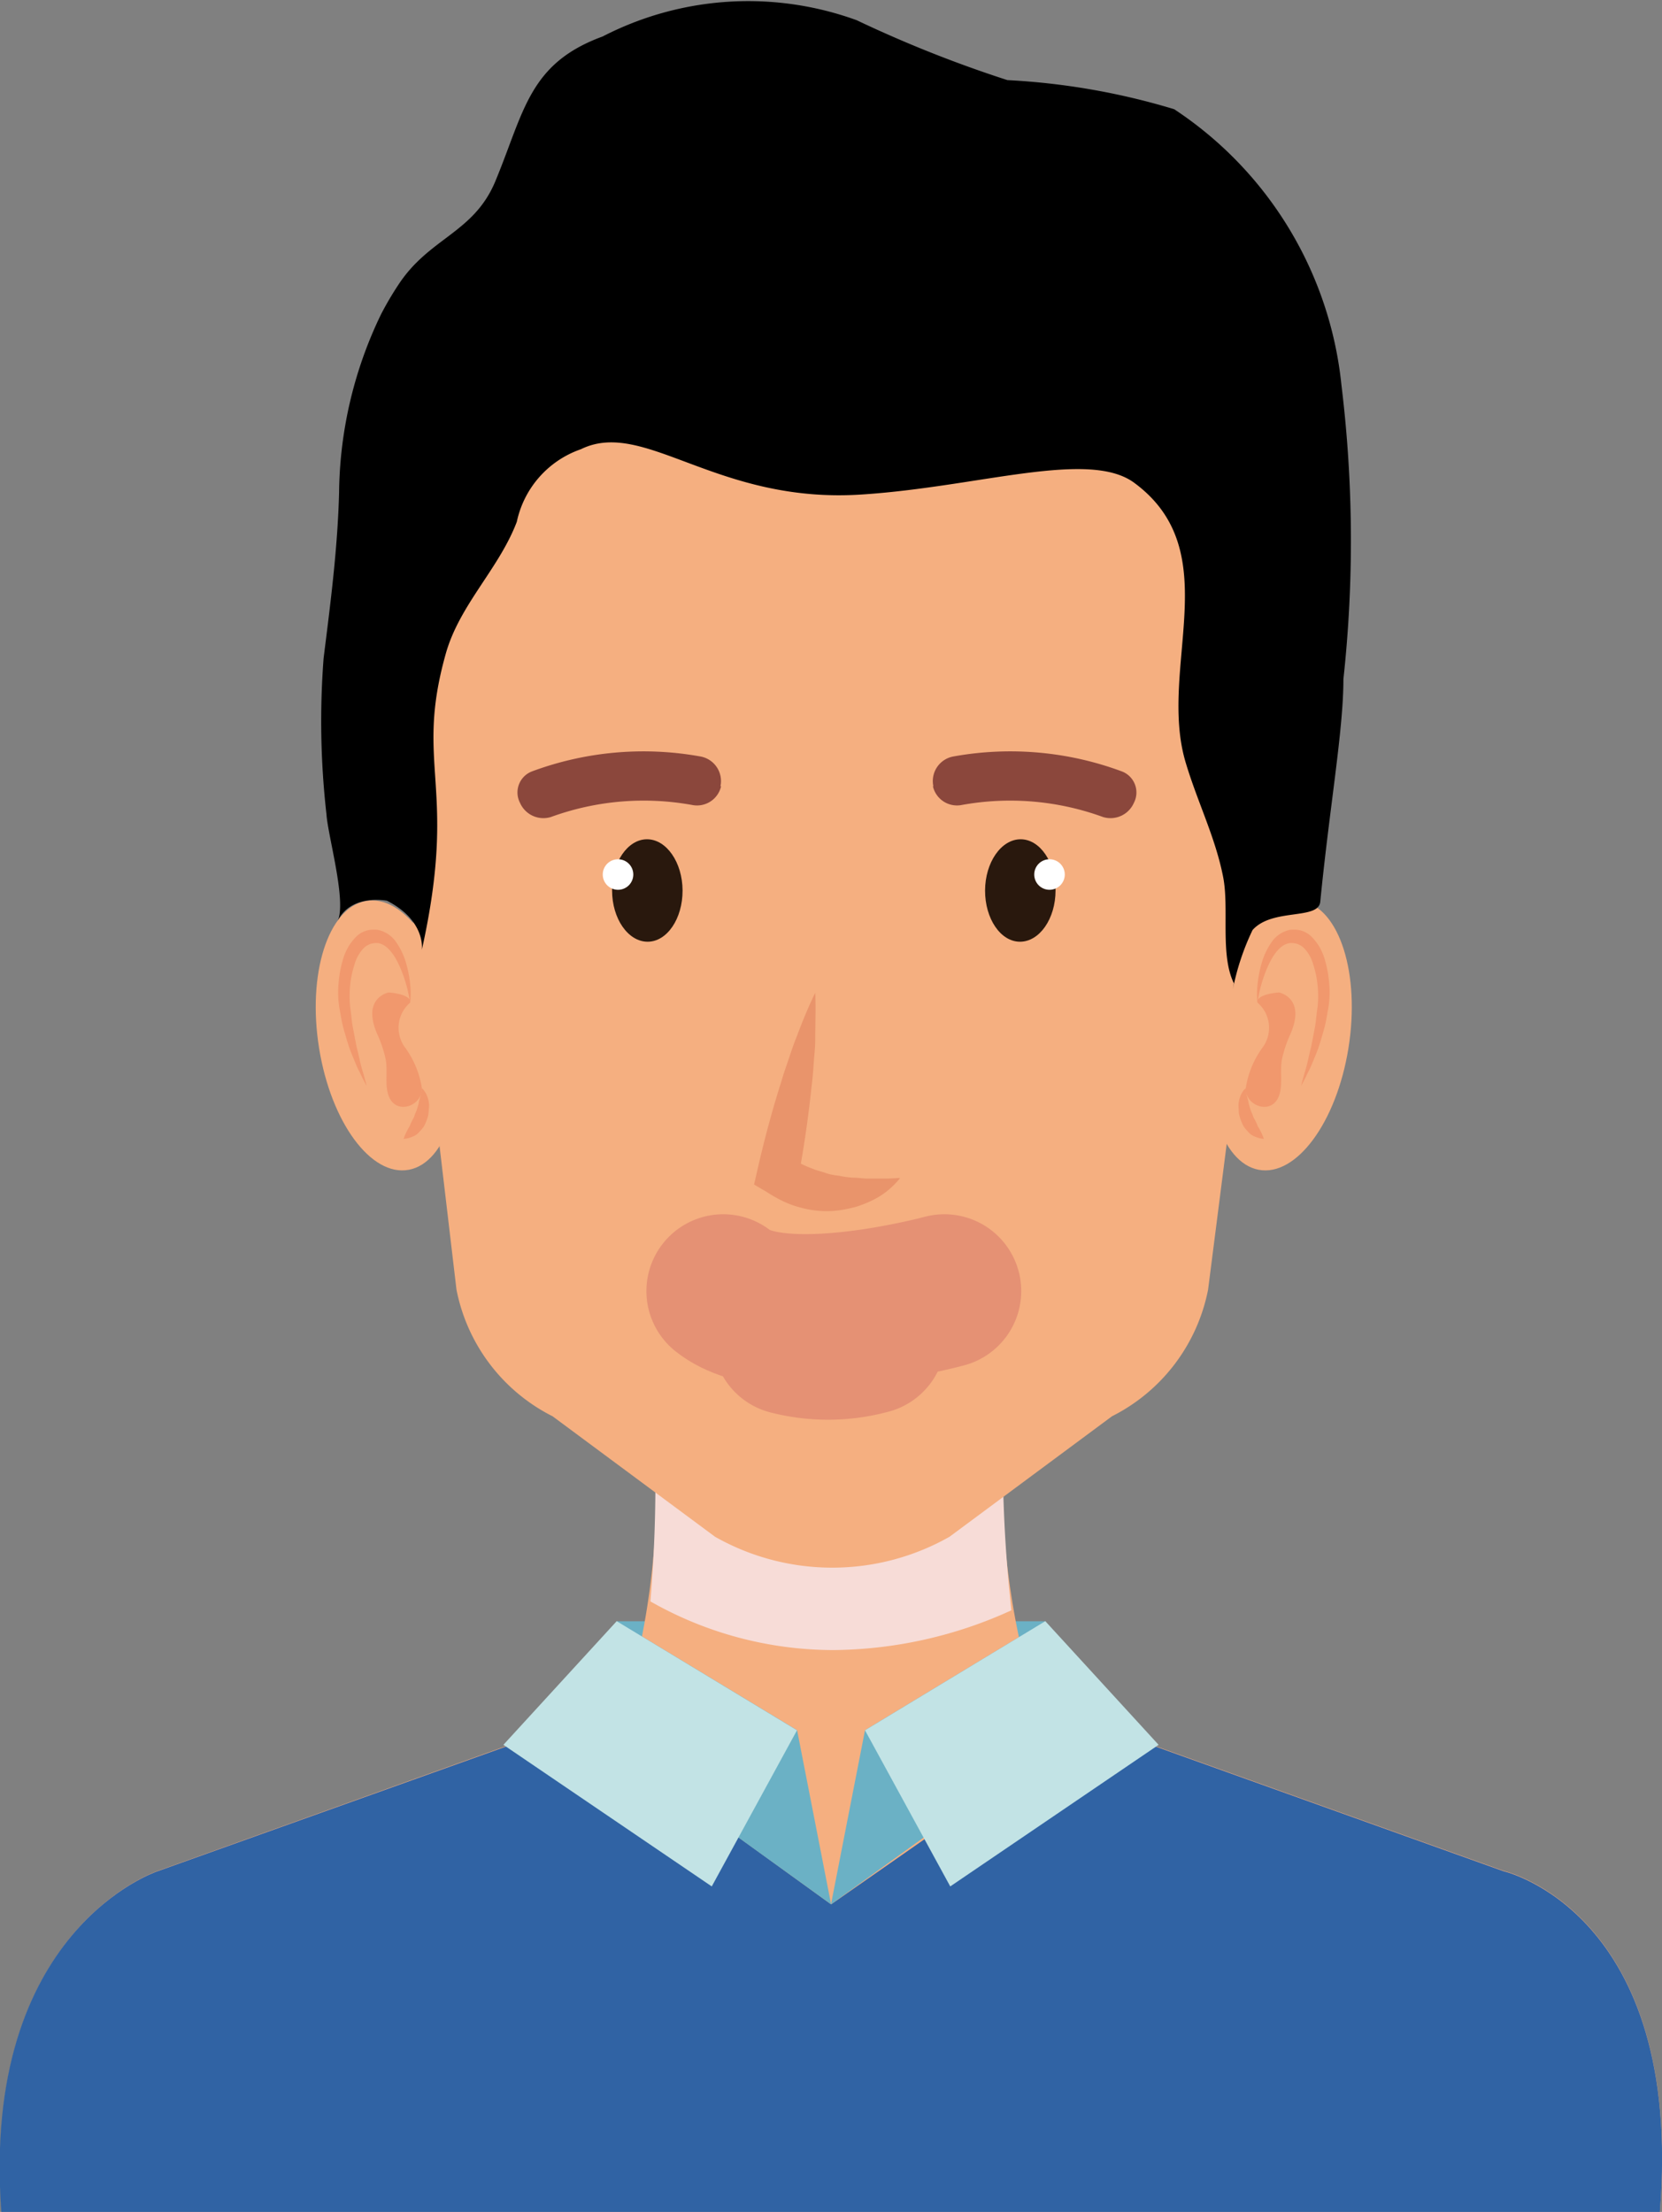 <svg id="Group_2395" data-name="Group 2395" xmlns="http://www.w3.org/2000/svg" width="16.224" height="21.59" viewBox="0 0 16.224 21.59">
  <rect x="0" y="0" width="16.224" height="21.59" fill="#808080" stroke="none"/>
  <g id="Group_2121" data-name="Group 2121" transform="translate(0 14.01)">
    <rect id="Rectangle_392" data-name="Rectangle 392" width="4.182" height="1.54" transform="translate(6.02 1.815)" fill="#6bb1c5"/>
    <path id="Path_817" data-name="Path 817" d="M72.458,122.094h-3.4a7.458,7.458,0,0,1-.33,2.769h4.1A7.712,7.712,0,0,1,72.458,122.094Z" transform="translate(-62.668 -122.094)" fill="#f5af80"/>
    <path id="Path_818" data-name="Path 818" d="M70.27,123.715a3.616,3.616,0,0,0,1.79.475,4.256,4.256,0,0,0,1.734-.388,13.821,13.821,0,0,1-.083-1.708h-3.4A13.689,13.689,0,0,1,70.27,123.715Z" transform="translate(-63.921 -122.094)" fill="#f7dcd7" style="mix-blend-mode: multiply;isolation: isolate"/>
    <g id="Group_2117" data-name="Group 2117" transform="translate(0 2.489)">
      <path id="Path_819" data-name="Path 819" d="M50.906,137.2l-4.932-1.767H42.7L37.77,137.2s-1.727.568-1.525,3.325H52.431C52.667,137.6,50.906,137.2,50.906,137.2Z" transform="translate(-36.228 -135.438)" fill="#f5af80"/>
    </g>
    <g id="Group_2118" data-name="Group 2118" transform="translate(0 2.788)">
      <path id="Path_820" data-name="Path 820" d="M50.906,138.512l-4.031-1.444-2.534,1.767-2.475-1.79-4.1,1.467s-1.727.568-1.525,3.325H52.431C52.667,138.911,50.906,138.512,50.906,138.512Z" transform="translate(-36.228 -137.045)" fill="#3063a4"/>
    </g>
    <g id="Group_2119" data-name="Group 2119" transform="translate(4.914 1.815)">
      <path id="Path_821" data-name="Path 821" d="M69.483,134.59l-.332-1.7-1.76-1.064-.256,1.071Z" transform="translate(-66.284 -131.827)" fill="#6bb1c5"/>
      <path id="Path_822" data-name="Path 822" d="M65.444,132.891l-.832,1.524-2.034-1.382,1.106-1.207Z" transform="translate(-62.578 -131.827)" fill="#c2e3e5"/>
    </g>
    <g id="Group_2120" data-name="Group 2120" transform="translate(8.112 1.815)">
      <path id="Path_823" data-name="Path 823" d="M79.725,134.59l.332-1.7,1.76-1.064.256,1.071Z" transform="translate(-79.725 -131.827)" fill="#6bb1c5"/>
      <path id="Path_824" data-name="Path 824" d="M81.507,132.891l.832,1.524,2.034-1.382-1.106-1.207Z" transform="translate(-81.175 -131.827)" fill="#c2e3e5"/>
    </g>
  </g>
  <g id="Group_2132" data-name="Group 2132" transform="translate(3.083 8.791)">
    <g id="Group_2126" data-name="Group 2126" transform="translate(8.718)">
      <g id="Group_2125" data-name="Group 2125">
        <path id="Path_825" data-name="Path 825" d="M99.536,95.3c-.117.724.086,1.368.453,1.437s.759-.461.876-1.186-.087-1.368-.454-1.437S99.652,94.578,99.536,95.3Z" transform="translate(-99.503 -94.11)" fill="#f5af80"/>
        <g id="Group_2124" data-name="Group 2124" transform="translate(0.286 0.282)">
          <g id="Group_2122" data-name="Group 2122" transform="translate(0.185)">
            <path id="Path_826" data-name="Path 826" d="M102.033,96.336s.005-.04.02-.107a1.314,1.314,0,0,1,.088-.261c.046-.1.12-.208.214-.214a.2.2,0,0,1,.071.01.353.353,0,0,1,.036.018.256.256,0,0,1,.026.022.374.374,0,0,1,.089.158.933.933,0,0,1,.043.206,1.01,1.01,0,0,1,0,.208c-.012.073-.015.147-.028.21l-.035.182c-.015.056-.026.109-.037.156s-.024.086-.033.119c-.019.066-.028.105-.028.105s.019-.033.049-.094c.014-.031.035-.067.053-.111s.04-.094.061-.15.038-.121.058-.188.03-.137.044-.211a.962.962,0,0,0,.009-.248,1.113,1.113,0,0,0-.047-.245.508.508,0,0,0-.128-.212.26.26,0,0,0-.052-.038.33.33,0,0,0-.05-.02.28.28,0,0,0-.111-.005.289.289,0,0,0-.18.128.688.688,0,0,0-.087.182,1.157,1.157,0,0,0-.049.291A.719.719,0,0,0,102.033,96.336Z" transform="translate(-102.03 -95.622)" fill="#f1986d"/>
          </g>
          <path id="Path_827" data-name="Path 827" d="M101.537,99.034s-.034-.077.208-.1c0,0,.27.05.111.41a1.175,1.175,0,0,0-.081.243c-.024.121.019.285-.046.392-.084.139-.3.06-.309-.1a.913.913,0,0,1,.172-.416A.324.324,0,0,0,101.537,99.034Z" transform="translate(-101.348 -98.32)" fill="#f1986d"/>
          <g id="Group_2123" data-name="Group 2123" transform="translate(0 1.55)">
            <path id="Path_828" data-name="Path 828" d="M101.108,103.933a.121.121,0,0,0-.019.02.23.23,0,0,0-.036.068.223.223,0,0,0-.012.051.184.184,0,0,0,0,.06c0,.021,0,.043.006.065a.5.5,0,0,0,.02.06.274.274,0,0,0,.027.055.473.473,0,0,0,.036.042.155.155,0,0,0,.074.052.223.223,0,0,0,.082.02.54.54,0,0,0-.038-.087.22.22,0,0,0-.02-.034c-.006-.013-.01-.028-.017-.04a.353.353,0,0,0-.02-.038.2.2,0,0,1-.016-.04.425.425,0,0,1-.029-.079.336.336,0,0,1-.01-.04c0-.014-.008-.027-.009-.039C101.113,103.977,101.108,103.933,101.108,103.933Z" transform="translate(-101.036 -103.933)" fill="#f1986d"/>
          </g>
        </g>
      </g>
    </g>
    <g id="Group_2131" data-name="Group 2131">
      <g id="Group_2130" data-name="Group 2130">
        <path id="Path_829" data-name="Path 829" d="M54.121,95.3c.117.724-.086,1.368-.454,1.437s-.759-.461-.876-1.186.087-1.368.454-1.437S54,94.578,54.121,95.3Z" transform="translate(-52.759 -94.11)" fill="#f5af80"/>
        <g id="Group_2129" data-name="Group 2129" transform="translate(0.214 0.282)">
          <g id="Group_2127" data-name="Group 2127">
            <path id="Path_830" data-name="Path 830" d="M54.614,96.336s-.006-.04-.02-.107a1.314,1.314,0,0,0-.088-.261c-.046-.1-.12-.208-.213-.214a.2.2,0,0,0-.071.01.374.374,0,0,0-.035.018.238.238,0,0,0-.026.022.372.372,0,0,0-.089.158.943.943,0,0,0-.043.206,1.008,1.008,0,0,0,0,.208c.011.073.015.147.028.21l.035.182c.015.056.026.109.037.156s.024.086.033.119c.019.066.028.105.028.105s-.019-.033-.049-.094c-.014-.031-.035-.067-.053-.111s-.04-.094-.061-.15-.038-.121-.058-.188-.03-.137-.044-.211a.963.963,0,0,1-.009-.248,1.091,1.091,0,0,1,.047-.245.507.507,0,0,1,.128-.212.254.254,0,0,1,.052-.038.322.322,0,0,1,.05-.02.28.28,0,0,1,.111-.005.288.288,0,0,1,.18.128.671.671,0,0,1,.087.182,1.16,1.16,0,0,1,.049.291A.731.731,0,0,1,54.614,96.336Z" transform="translate(-53.908 -95.622)" fill="#f1986d"/>
          </g>
          <path id="Path_831" data-name="Path 831" d="M56.084,99.034s.034-.077-.208-.1c0,0-.27.05-.111.41a1.186,1.186,0,0,1,.081.243c.024.121-.019.285.046.392.084.139.3.06.309-.1a.911.911,0,0,0-.172-.416A.324.324,0,0,1,56.084,99.034Z" transform="translate(-55.378 -98.32)" fill="#f1986d"/>
          <g id="Group_2128" data-name="Group 2128" transform="translate(0.649 1.55)">
            <path id="Path_832" data-name="Path 832" d="M57.562,103.933a.108.108,0,0,1,.018.02.225.225,0,0,1,.036.068.222.222,0,0,1,.012.051.184.184,0,0,1,0,.06.607.607,0,0,1-.006.065.416.416,0,0,1-.02.06.274.274,0,0,1-.027.055.444.444,0,0,1-.036.042.155.155,0,0,1-.074.052.223.223,0,0,1-.083.02.56.56,0,0,1,.038-.087.274.274,0,0,1,.02-.034c.006-.013.01-.028.017-.04a.3.3,0,0,1,.02-.038.181.181,0,0,0,.015-.04.413.413,0,0,0,.029-.079.3.3,0,0,0,.01-.04c0-.014.008-.027.009-.039C57.557,103.977,57.562,103.933,57.562,103.933Z" transform="translate(-57.388 -103.933)" fill="#f1986d"/>
          </g>
        </g>
      </g>
    </g>
  </g>
  <path id="Path_833" data-name="Path 833" d="M61.349,58.592h-.116c-2.92.026-4.561.857-4.112,6.18l.5,4.24a1.764,1.764,0,0,0,.938,1.236l1.586,1.176a2.322,2.322,0,0,0,2.289,0l1.586-1.176a1.764,1.764,0,0,0,.938-1.236l.529-4.142C65.937,59.547,64.269,58.617,61.349,58.592Z" transform="translate(-53.165 -56.424)" fill="#f5af80"/>
  <g id="Group_2139" data-name="Group 2139" transform="translate(5.885 8.192)">
    <g id="Group_2135" data-name="Group 2135">
      <g id="Group_2133" data-name="Group 2133" transform="translate(0.09)">
        <path id="Path_834" data-name="Path 834" d="M68.267,91.4c0,.276.157.5.347.5s.342-.226.341-.5-.157-.5-.347-.5S68.265,91.126,68.267,91.4Z" transform="translate(-68.267 -90.9)" fill="#29180d"/>
      </g>
      <g id="Group_2134" data-name="Group 2134" transform="translate(0 0.195)">
        <path id="Path_835" data-name="Path 835" d="M68.081,92.093a.149.149,0,1,1-.149-.149A.149.149,0,0,1,68.081,92.093Z" transform="translate(-67.784 -91.944)" fill="#fff"/>
      </g>
    </g>
    <g id="Group_2138" data-name="Group 2138" transform="translate(3.731)">
      <g id="Group_2136" data-name="Group 2136">
        <path id="Path_836" data-name="Path 836" d="M88.478,91.4c0,.276-.157.5-.347.5s-.342-.226-.341-.5.157-.5.347-.5S88.479,91.126,88.478,91.4Z" transform="translate(-87.79 -90.9)" fill="#29180d"/>
      </g>
      <g id="Group_2137" data-name="Group 2137" transform="translate(0.48 0.195)">
        <path id="Path_837" data-name="Path 837" d="M90.365,92.093a.149.149,0,1,0,.149-.149A.149.149,0,0,0,90.365,92.093Z" transform="translate(-90.365 -91.944)" fill="#fff"/>
      </g>
    </g>
  </g>
  <g id="Group_2141" data-name="Group 2141" transform="translate(7.361 9.692)">
    <g id="Group_2140" data-name="Group 2140">
      <path id="Path_838" data-name="Path 838" d="M77.122,100.748a.776.776,0,0,1-.267.216,1.084,1.084,0,0,1-.163.065,1.233,1.233,0,0,1-.176.036.949.949,0,0,1-.366-.028.936.936,0,0,1-.175-.064,1.437,1.437,0,0,1-.161-.092l-.118-.069.032-.14c.067-.294.145-.586.237-.875.021-.073.047-.144.071-.216s.048-.144.077-.215c.054-.143.111-.285.18-.425.007.156,0,.309,0,.461,0,.076-.01.152-.015.228s-.011.152-.021.227c-.031.3-.075.6-.131.9l-.086-.209c.039.019.075.044.114.061a1.082,1.082,0,0,0,.117.05c.039.017.081.025.123.04s.085.022.13.027a.9.9,0,0,0,.138.019c.047,0,.1.009.146.009s.1,0,.154,0S77.064,100.751,77.122,100.748Z" transform="translate(-75.696 -98.942)" fill="#e9946b"/>
    </g>
  </g>
  <path id="Path_839" data-name="Path 839" d="M65.32,86.643a.241.241,0,0,1-.273.184,2.645,2.645,0,0,0-1.389.116.249.249,0,0,1-.3-.137h0a.22.22,0,0,1,.12-.31,3.126,3.126,0,0,1,1.636-.145.244.244,0,0,1,.2.291Z" transform="translate(-58.281 -78.968)" fill="#8b473c"/>
  <path id="Path_840" data-name="Path 840" d="M85.036,86.643a.241.241,0,0,0,.272.184,2.646,2.646,0,0,1,1.389.116.249.249,0,0,0,.3-.137h0a.22.22,0,0,0-.121-.31,3.125,3.125,0,0,0-1.636-.145.244.244,0,0,0-.2.291Z" transform="translate(-75.929 -78.968)" fill="#8b473c"/>
  <path id="Path_841" data-name="Path 841" d="M61.938,56.571c-.137-.279-.044-.726-.105-1.038-.076-.388-.25-.729-.366-1.118-.275-.921.411-2.054-.5-2.728-.442-.329-1.508.036-2.65.112-1.429.1-2.13-.747-2.754-.441a.961.961,0,0,0-.625.708c-.174.459-.558.808-.693,1.286-.312,1.107.123,1.283-.234,2.892,0,0,.042-.284-.34-.479,0,0-.352-.072-.483.2.092-.188-.095-.836-.108-1.043a8.042,8.042,0,0,1-.028-1.525c.068-.543.136-1.064.151-1.613a4.086,4.086,0,0,1,.409-1.742,3.054,3.054,0,0,1,.173-.294c.3-.455.73-.5.941-1,.285-.684.326-1.154,1.05-1.419a3.1,3.1,0,0,1,2.479-.159,12.083,12.083,0,0,0,1.472.585,6.8,6.8,0,0,1,1.628.284,3.672,3.672,0,0,1,1.633,2.694,12.518,12.518,0,0,1,.019,2.869c0,.5-.135,1.247-.226,2.173-.018.181-.468.059-.661.276a2.418,2.418,0,0,0-.193.582Z" transform="translate(-49.893 -46.973)"/>
  <g id="Group_2142" data-name="Group 2142" transform="translate(7.06 12.602)">
    <path id="Path_842" data-name="Path 842" d="M76.242,114.545s-1.612.437-2.159,0" transform="translate(-74.083 -114.545)" fill="none" stroke="#e59174" stroke-linecap="round" stroke-linejoin="round" stroke-width="1.5"/>
    <path id="Path_843" data-name="Path 843" d="M79.259,118.118a.352.352,0,0,1-.149,0,.072.072,0,0,0,.082.078S79.25,118.2,79.259,118.118Z" transform="translate(-78.172 -117.449)" fill="#e59174"/>
    <path id="Path_844" data-name="Path 844" d="M78.325,116.967a1.512,1.512,0,0,1-.775.006" transform="translate(-76.903 -116.515)" fill="none" stroke="#e59174" stroke-linecap="round" stroke-linejoin="round" stroke-width="1.5"/>
  </g>
</svg>
